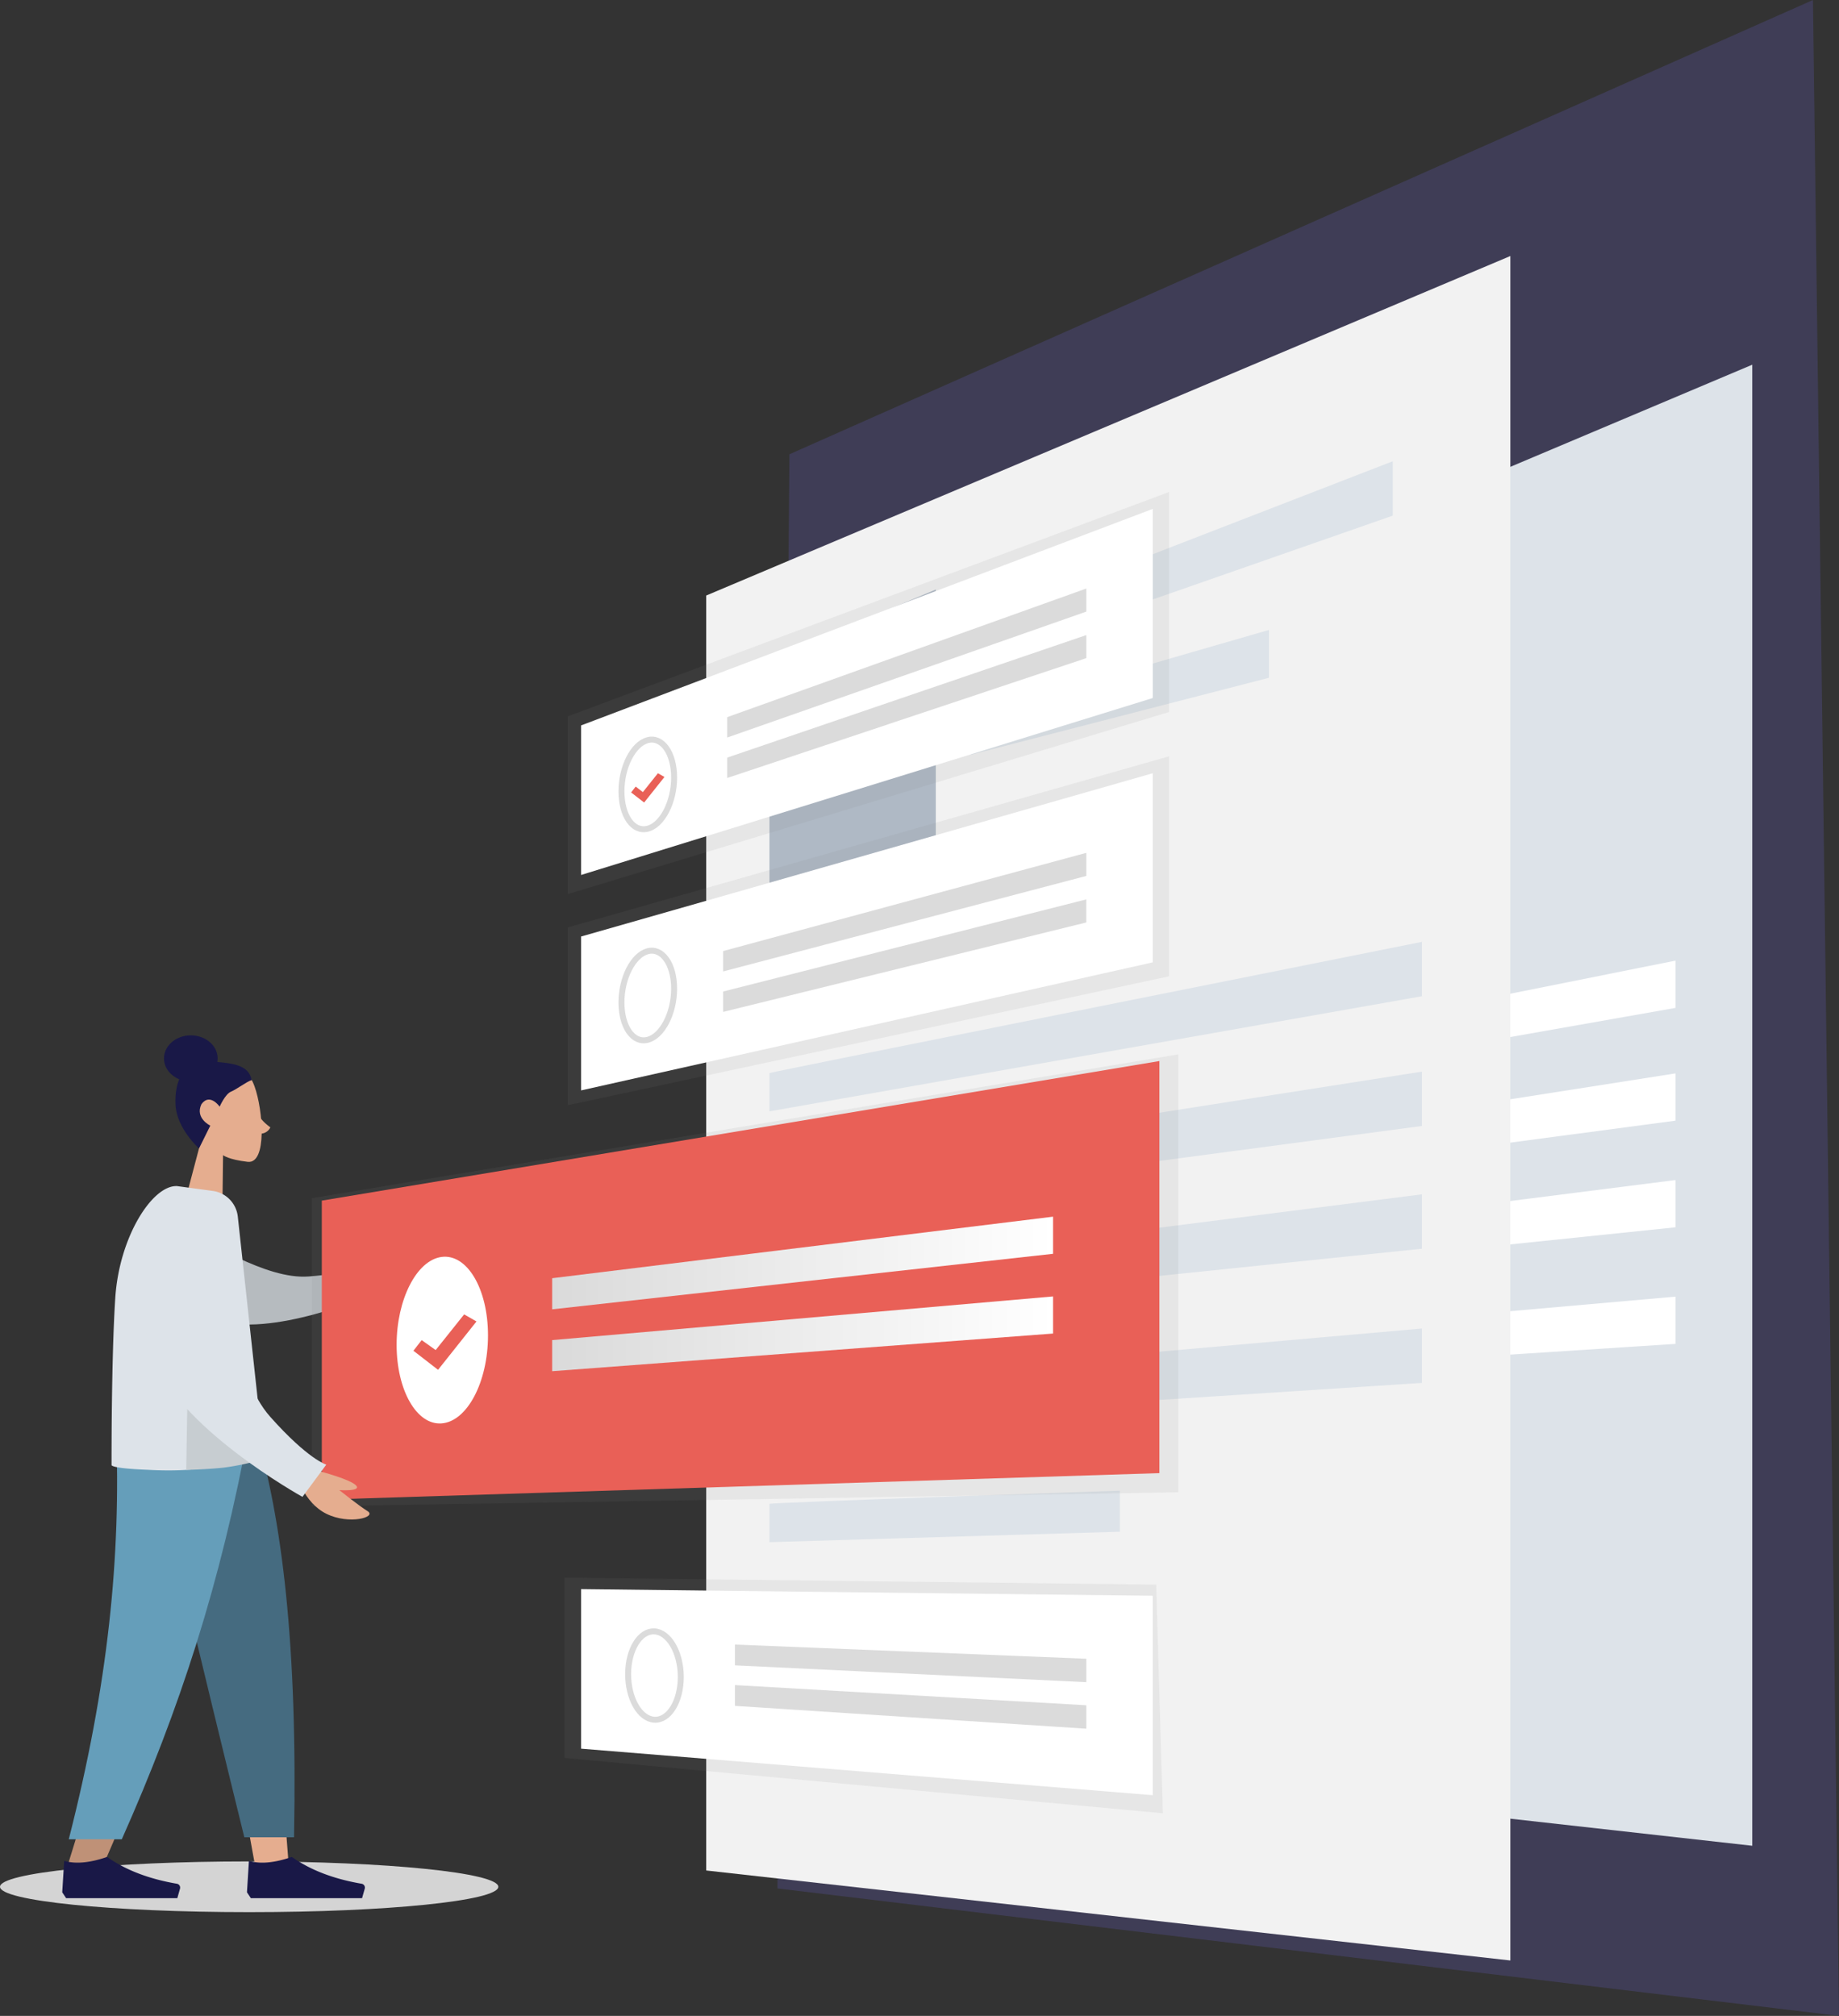 <svg xmlns="http://www.w3.org/2000/svg" xmlns:xlink="http://www.w3.org/1999/xlink" width="616.283" height="675.654" viewBox="0 0 616.283 675.654"><rect x="0" y="0" width="616.283" height="675.654" fill="#333333" stroke="none"/><defs><linearGradient id="a" x1="0.5" y1="-3.448" x2="0.5" y2="-2.448" gradientUnits="objectBoundingBox"><stop offset="0" stop-color="gray" stop-opacity="0.251"/><stop offset="0.54" stop-color="gray" stop-opacity="0.122"/><stop offset="1" stop-color="gray" stop-opacity="0.102"/></linearGradient><linearGradient id="b" x1="0.5" y1="-2.463" x2="0.5" y2="-1.463" xlink:href="#a"/><linearGradient id="c" x1="0.5" y1="-0.955" x2="0.5" y2="0.045" xlink:href="#a"/><linearGradient id="d" y1="-15.951" x2="1" y2="-15.951" gradientUnits="objectBoundingBox"><stop offset="0" stop-color="#dadada"/><stop offset="1" stop-color="#fff"/></linearGradient><linearGradient id="e" x1="0" y1="-21.778" x2="1" y2="-21.778" xlink:href="#d"/><linearGradient id="f" x1="0.5" y1="-10.139" x2="0.5" y2="-9.139" xlink:href="#a"/></defs><g transform="translate(-609 -236.113)"><ellipse cx="83.5" cy="8.5" rx="83.5" ry="8.5" transform="translate(609 860)" fill="#d4d4d4"/><path d="M-19820.449,13951.372l343.006-152.259,8.727,675.654-355.758-42.715Z" transform="translate(20694 -13563)" fill="#3f3d56"/><g transform="translate(629.855 321.922)"><g transform="translate(332.192 36.427)"><path d="M2255.081,567.568c2.059-.849,234.169-98.88,234.169-98.88v496.4l-234.169-26.209Z" transform="translate(-2255.081 -468.688)" fill="#dde3e9"/><path d="M2377.088,610.951c1.081-.446,122.875-47.61,122.875-47.61v15.838L2377.088,622.1Z" transform="translate(-2300.039 -503.566)" fill="#dde3e9"/><path d="M2284.245,823.189c1.081-.445,190.01-38.218,190.01-38.218V800.81l-190.01,33.528Z" transform="translate(-2265.827 -585.233)" fill="#fff"/><path d="M2284.245,874.791c1.081-.446,190.01-29.974,190.01-29.974v15.839l-190.01,25.284Z" transform="translate(-2265.827 -607.285)" fill="#fff"/><path d="M2284.245,925.775c1.081-.445,190.01-24.361,190.01-24.361v15.839l-190.01,19.671Z" transform="translate(-2265.827 -628.14)" fill="#fff"/><path d="M2284.245,980.3c1.081-.445,190.01-17,190.01-17v15.839l-190.01,12.306Z" transform="translate(-2265.827 -650.947)" fill="#fff"/><path d="M2284.245,1041.922c1.081-.446,102.044-3.854,102.044-3.854v11.953l-102.044,3.05Z" transform="translate(-2265.827 -678.495)" fill="#dde3e9"/><path d="M2377.088,666.328c1.081-.446,86.825-25.2,86.825-25.2v13.934l-86.825,22.412Z" transform="translate(-2300.039 -532.23)" fill="#dde3e9"/><path d="M2284.245,642.935c.426-.176,48.439-20.454,48.439-20.454v94.628l-48.439,11.119Z" transform="translate(-2265.827 -525.358)" fill="#afb9c5"/></g><g transform="translate(215.807 0)"><path d="M2070.787,524.8c2.37-.978,269.488-113.794,269.488-113.794V982.281l-269.488-30.163Z" transform="translate(-2070.787 -411.007)" fill="#f2f2f2"/><path d="M2211.2,574.726c1.243-.513,141.407-54.791,141.407-54.791v18.228L2211.2,587.557Z" transform="translate(-2122.526 -451.145)" fill="#dde3e9"/><path d="M2104.351,818.975c1.243-.513,218.667-43.983,218.667-43.983V793.22l-218.667,38.586Z" transform="translate(-2083.155 -545.129)" fill="#dde3e9"/><path d="M2104.351,878.36c1.243-.513,218.667-34.495,218.667-34.495v18.227l-218.667,29.1Z" transform="translate(-2083.155 -570.508)" fill="#dde3e9"/><path d="M2104.351,937.033c1.243-.513,218.667-28.035,218.667-28.035v18.228l-218.667,22.638Z" transform="translate(-2083.155 -594.508)" fill="#dde3e9"/><path d="M2104.351,999.784c1.243-.513,218.667-19.56,218.667-19.56v18.228l-218.667,14.162Z" transform="translate(-2083.155 -620.754)" fill="#dde3e9"/><path d="M2104.351,1070.7c1.243-.513,117.434-4.435,117.434-4.435v13.757l-117.434,3.509Z" transform="translate(-2083.155 -652.458)" fill="#dde3e9"/><path d="M2211.2,638.455c1.243-.513,99.92-29,99.92-29v16.036l-99.92,25.793Z" transform="translate(-2122.526 -484.133)" fill="#dde3e9"/><path d="M2104.351,611.534c.49-.2,55.744-23.539,55.744-23.539V696.9l-55.744,12.8Z" transform="translate(-2083.155 -476.224)" fill="#afb9c5"/></g><g transform="translate(0 392.991)"><path d="M1774.945,1033.3l24.125,83.134,11.348,62.418h11.389L1810.438,1033.3Z" transform="translate(-1745.967 -1033.304)" fill="#e5ad8f"/><path d="M1748.179,1033.3c1.683,43.188,1.019,66.743.642,70.667s-2.515,30.2-17.091,76.2h11.846c19.3-44.129,26.041-70.408,28.255-76.2s8.752-29.35,18.3-70.667Z" transform="translate(-1730.043 -1033.304)" fill="#bf9177"/><path d="M1774.125,1033.3q9.413,42.91,32.561,136.99h16.658c1.23-64.376-4-106.746-13.067-136.99Z" transform="translate(-1745.664 -1033.304)" fill="#456b80"/><path d="M1748.39,1033.3c1.649,43.188-2.624,85.735-15.859,137.662H1750.3c19.338-43.47,33.2-85.808,42.67-137.662Z" transform="translate(-1730.338 -1033.304)" fill="#659eba"/><g transform="translate(0 143.576)"><path d="M1729.058,1272.51l.654-10.537q5.74,1.679,14.38-1.317,9.289,6.58,23.387,8.986h0a1.315,1.315,0,0,1,1.046,1.658l-.9,3.187h-37.256Z" transform="translate(-1729.058 -1260.655)" fill="#191847"/></g><g transform="translate(61.909 143.576)"><path d="M1827.09,1272.51l.654-10.537q5.741,1.679,14.38-1.317,9.289,6.58,23.388,8.986h0a1.315,1.315,0,0,1,1.045,1.658l-.9,3.187H1828.4Z" transform="translate(-1827.09 -1260.655)" fill="#191847"/></g></g><path d="M1893.644,938.474s6.574-6.852,6.942-4.458a59.007,59.007,0,0,1-2.688,5.387s12.818-6.151,12.671-3.459-2.264,11.24-6.384,12.613-11.92.953-13.6,1.816a5.54,5.54,0,0,1-3.326.527l-3.034-6.112A33.977,33.977,0,0,0,1893.644,938.474Z" transform="translate(-1786.235 -603.54)" fill="#e5ad8f"/><path d="M1763.243,932.881s5.382-10.343,16.236-6.455,29.931,17.309,44.6,16.2,18.558-4.01,18.558-4.01l2.879,9.946s-34.492,15.14-52.814,8.485S1759.872,944.706,1763.243,932.881Z" transform="translate(-1741.474 -600.608)" fill="#b6bbbf"/><g transform="translate(41.538 273.571)"><path d="M1799.128,869.746l-4.295,16.247,12.168,1.7.184-15.705s1.765,1.495,8.269,2.241c6.541.751,5.159-17.359,2.291-25.276-.772-2.131-1.651-3.523-2.513-3.611C1812.025,844.071,1790.2,838.8,1799.128,869.746Z" transform="translate(-1794.833 -844.203)" fill="#e5ad8f"/><path d="M1831.806,863.31c.21,1.029-1.065,2.6,4.038,6.411a3.7,3.7,0,0,1-4.865,1.782C1827.392,870.3,1831.806,863.31,1831.806,863.31Z" transform="translate(-1807.635 -851.244)" fill="#e5ad8f"/></g><path d="M1777.168,904.625l11.959,1.616a9.758,9.758,0,0,1,8.4,8.615l8.1,74.4s-3.881,12.386-38.3,10.458c-13.016-.513-12.111-1.65-12.111-1.65s-.1-35.369,1.251-55.99S1768.984,904.227,1777.168,904.625Z" transform="translate(-1738.689 -592.895)" fill="#dde3e9"/><path d="M1820.23,1027.948a83.822,83.822,0,0,1-12.74,2.7c-5.9.641-12.644.769-12.644.769l.718-40.843,21.948,19.142Z" transform="translate(-1753.3 -624.57)" fill="#c7cdd1"/><path d="M2151.889,834.705l-290.377,48.21v103.3l290.377-4.73Z" transform="translate(-1777.865 -567.133)" fill="url(#a)"/><path d="M1866.8,885.038l280.7-46.783V976.374l-280.7,8.911Z" transform="translate(-1779.814 -568.441)" fill="#e96057"/><path d="M2198.854,676.514l-201.523,57.367v59.59l201.523-43.215Z" transform="translate(-1827.912 -508.842)" fill="url(#b)"/><path d="M2195.965,685.509,2004.381,740.24v51.574l191.583-42.923Z" transform="translate(-1830.51 -512.156)" fill="#fff"/><path d="M2043.462,792.4c0,8.279-4.01,15.971-8.911,17.171s-8.74-4.421-8.74-12.561,3.89-15.788,8.74-17.127S2043.462,784.126,2043.462,792.4Z" transform="translate(-1838.407 -546.861)" fill="none" stroke="#dbdbdb" stroke-miterlimit="10" stroke-width="2"/><path d="M2201.474,735.5l-121.693,32.012v-6.833l121.693-32.915Z" transform="translate(-1858.294 -527.727)" fill="#dbdbdb"/><path d="M2201.474,760.194l-121.693,29.979V783.34l121.693-30.876Z" transform="translate(-1858.294 -536.828)" fill="#dbdbdb"/><path d="M2198.854,536.231l-201.523,75.2v59.59l201.523-61.051Z" transform="translate(-1827.912 -457.15)" fill="url(#c)"/><path d="M2195.965,545.226l-191.583,72.568v50.125l191.583-59.311Z" transform="translate(-1830.51 -460.464)" fill="#fff"/><path d="M2043.462,680.367c0,8.279-4.01,15.971-8.911,17.171s-8.74-4.421-8.74-12.561,3.89-15.788,8.74-17.127S2043.462,672.088,2043.462,680.367Z" transform="translate(-1838.407 -505.576)" fill="none" stroke="#dbdbdb" stroke-miterlimit="10" stroke-width="2"/><path d="M2202.263,595.217l-120.342,42.208v-6.833l120.342-43.111Z" transform="translate(-1859.082 -476.035)" fill="#dbdbdb"/><path d="M2202.263,619.911l-120.342,40.175v-6.833l120.342-41.072Z" transform="translate(-1859.082 -485.136)" fill="#dbdbdb"/><path d="M1937.123,968.472c0-15.693-7.054-27.452-15.592-26.284-8.368,1.15-15.03,14.323-15.03,29.448s6.662,26.921,15.03,26.341C1930.1,997.383,1937.123,984.171,1937.123,968.472Z" transform="translate(-1794.443 -606.709)" fill="#fff"/><path d="M2156.9,933.3l-167.857,18.611V941.481L2156.9,920.855Z" transform="translate(-1824.858 -598.878)" fill="url(#d)"/><path d="M2156.9,975.626l-167.857,12.62V977.82L2156.9,963.185Z" transform="translate(-1824.858 -614.476)" fill="url(#e)"/><path d="M2193.87,1114.775l-198.309-2.33v60.423l200.538,18.548Z" transform="translate(-1827.26 -669.475)" fill="url(#f)"/><path d="M2195.965,1120.754l-191.583-2.229V1172l191.583,15.592Z" transform="translate(-1830.51 -671.716)" fill="#fff"/><path d="M2047,1156.219c0,8.26-4.01,14.677-8.911,14.335s-8.734-7.161-8.734-15.27,3.89-14.525,8.74-14.342S2047,1147.959,2047,1156.219Z" transform="translate(-1839.711 -679.975)" fill="none" stroke="#dbdbdb" stroke-miterlimit="10" stroke-width="2"/><path d="M2203.785,1160.556l-117.733-5.639v-6.972l117.733,4.755Z" transform="translate(-1860.604 -682.556)" fill="#dbdbdb"/><path d="M2203.785,1184.073l-117.733-7.651v-6.972l117.733,6.767Z" transform="translate(-1860.604 -690.481)" fill="#dbdbdb"/><path d="M1915.421,984.9l2.763-3.568,4.691,3.336,9.544-11.958,4.135,2.373-12.879,16.206Z" transform="translate(-1797.73 -617.984)" fill="#e96057"/><path d="M2030.946,691.95l1.525-1.97,2.413,1.847,5.043-6.318,2.185,1.254-6.805,8.563Z" transform="translate(-1840.299 -512.156)" fill="#e96057"/><path d="M1861.385,1054.124s10.041,2.632,11.922,4.689-5.629,1.546-5.629,1.546,6.308,5.059,9.479,7.058-6.171,4.651-13.816.872-10.1-13.247-10.1-13.247l2.245-4.326Z" transform="translate(-1774.817 -646.729)" fill="#e5ad8f"/><path d="M1774.123,915.526s14.906-2.592,19.442,11.665,5.711,44.5,18.409,58.759,18.747,15.986,18.747,15.986l-7.993,10.8s-42.772-23.658-50.334-47.8S1759.272,921.359,1774.123,915.526Z" transform="translate(-1742.226 -596.846)" fill="#dde3e9"/><path d="M1797.021,867.554s-7.447-6.656-7.869-14.581,2.756-15.32,10.738-14.68,13.725.943,14.8,6.343c-1.819.578-4.96,3.054-6.944,3.88s-3.8,5.035-3.8,5.035-3.307-4.746-6.117-.825c-2.233,4.7,2.976,7.182,2.976,7.182Z" transform="translate(-1751.188 -568.441)" fill="#191847"/><ellipse cx="8.994" cy="7.736" rx="8.994" ry="7.736" transform="translate(34.098 261.205)" fill="#191847"/></g></g></svg>